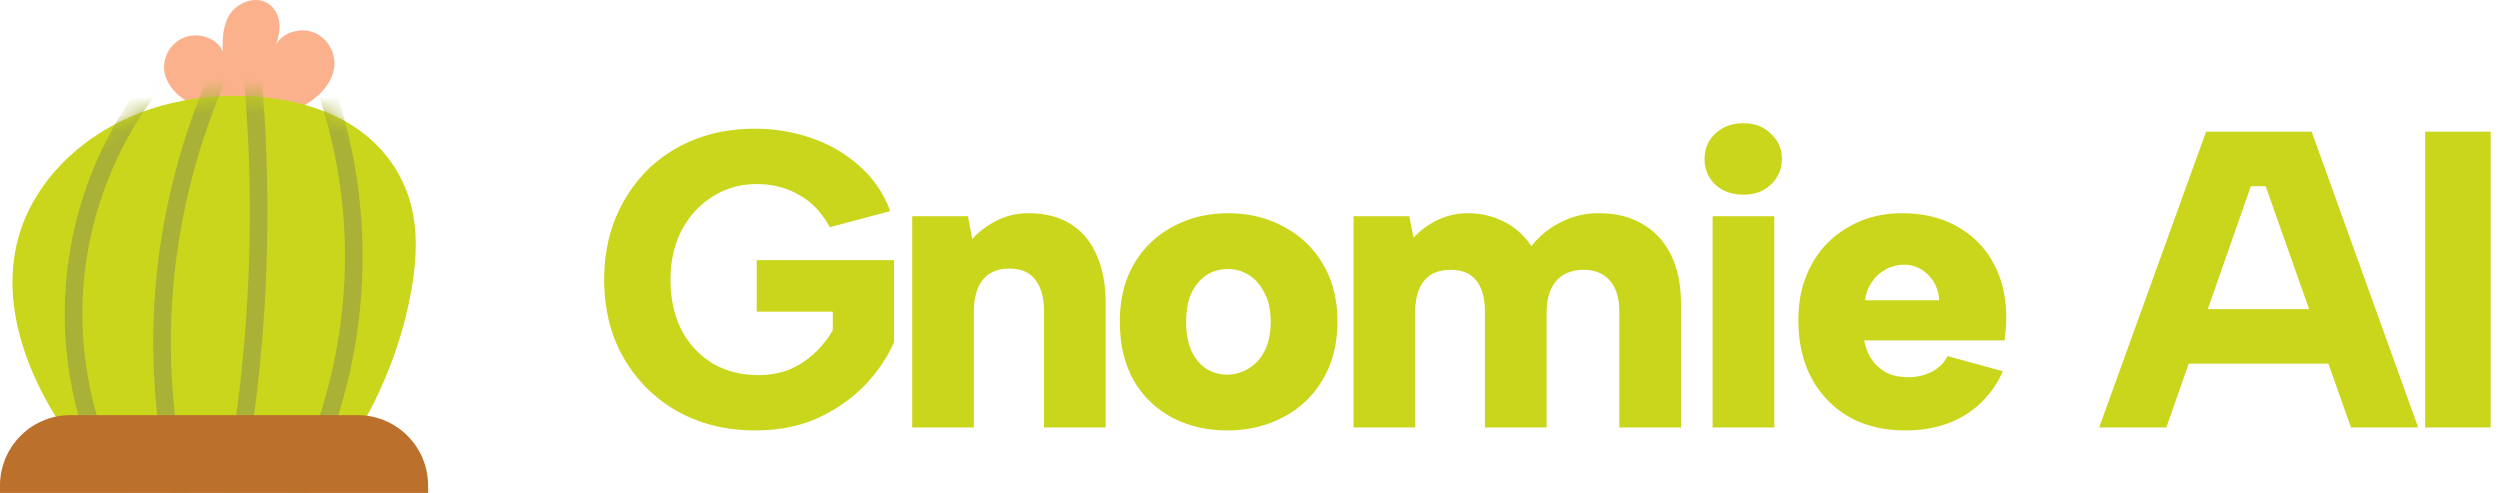 <svg fill="none"
  xmlns="http://www.w3.org/2000/svg" viewBox="0 0 142 28">
  <path d="M137.75 7.48h3.72v16.8h-3.72V7.48Zm-9.062 3.096h-.84l-4.8 13.704h-3.816l6.072-16.8h6l6.048 16.8h-3.816l-4.848-13.704Zm-5.4 6.984h9.792v3.096h-9.792V17.56Zm-15.045 6.888c-1.232 0-2.304-.256-3.216-.768a5.563 5.563 0 0 1-2.136-2.208c-.496-.944-.744-2.048-.744-3.312 0-1.168.248-2.208.744-3.12a5.364 5.364 0 0 1 2.088-2.136c.896-.528 1.912-.792 3.048-.792 1.2 0 2.24.248 3.12.744a5.126 5.126 0 0 1 2.064 2.064c.496.896.744 1.936.744 3.12 0 .192-.008.392-.024.6-.016.208-.04.44-.072.696h-7.968c.08.432.232.808.456 1.128.224.304.504.544.84.72.352.16.752.24 1.2.24a2.87 2.87 0 0 0 1.344-.312c.4-.208.696-.504.888-.888l3.144.864c-.48 1.072-1.2 1.904-2.16 2.496-.96.576-2.08.864-3.36.864Zm1.896-7.392a2.097 2.097 0 0 0-1.056-1.776 1.813 1.813 0 0 0-1.008-.24 2.193 2.193 0 0 0-1.752.984 2.171 2.171 0 0 0-.384 1.032h4.2ZM97.276 12.28h3.504v12h-3.504v-12Zm1.752-1.224c-.656 0-1.192-.192-1.608-.576-.4-.4-.6-.88-.6-1.44 0-.576.2-1.056.6-1.44.416-.4.952-.6 1.608-.6.64 0 1.16.2 1.56.6.416.384.624.864.624 1.44 0 .56-.208 1.04-.624 1.44-.4.384-.92.576-1.56.576ZM76.88 12.28h3.168l.24 1.224c.384-.416.84-.752 1.368-1.008a3.908 3.908 0 0 1 1.728-.384c.736 0 1.416.16 2.04.48.64.32 1.16.784 1.56 1.392a4.784 4.784 0 0 1 1.632-1.344 4.686 4.686 0 0 1 2.208-.528c.944 0 1.76.2 2.448.6.704.4 1.248.984 1.632 1.752.384.768.576 1.704.576 2.808v7.008h-3.504v-6.576c0-.768-.176-1.352-.528-1.752-.352-.416-.848-.624-1.488-.624-.672 0-1.192.208-1.56.624-.368.416-.552 1.024-.552 1.824v6.504h-3.504v-6.576c0-.768-.16-1.352-.48-1.752-.32-.416-.808-.624-1.464-.624-.672 0-1.176.208-1.512.624-.336.416-.504 1.008-.504 1.776v6.552H76.88v-12Zm-7.178 12.168c-1.168 0-2.216-.248-3.144-.744a5.396 5.396 0 0 1-2.184-2.136c-.512-.928-.768-2.024-.768-3.288 0-1.264.264-2.352.792-3.264a5.556 5.556 0 0 1 2.208-2.136c.944-.512 1.992-.768 3.144-.768 1.184 0 2.24.256 3.168.768a5.515 5.515 0 0 1 2.232 2.136c.544.912.816 1.992.816 3.24 0 1.28-.28 2.384-.84 3.312a5.477 5.477 0 0 1-2.256 2.136c-.944.496-2 .744-3.168.744Zm0-3.168c.416 0 .816-.112 1.2-.336.384-.224.688-.552.912-.984.24-.448.36-1.008.36-1.68 0-.672-.12-1.224-.36-1.656-.224-.448-.52-.784-.888-1.008a2.224 2.224 0 0 0-1.176-.336c-.448 0-.848.112-1.2.336-.352.224-.64.56-.864 1.008-.208.432-.312.984-.312 1.656 0 .672.104 1.232.312 1.68.208.432.488.76.84.984.352.224.744.336 1.176.336Zm-17.89-9h3.168l.24 1.296c.4-.432.872-.784 1.416-1.056a3.915 3.915 0 0 1 1.775-.408c.944 0 1.736.2 2.377.6.656.4 1.152.984 1.488 1.752.351.768.527 1.704.527 2.808v7.008H59.3v-6.576c0-.8-.168-1.408-.505-1.824-.32-.416-.808-.624-1.464-.624-.672 0-1.175.216-1.512.648-.336.416-.504 1.024-.504 1.824v6.552h-3.503v-12Zm-4.679.624c-.464-.848-1.056-1.464-1.776-1.848-.704-.4-1.496-.6-2.376-.6-.928 0-1.768.24-2.52.72-.736.464-1.32 1.104-1.752 1.92-.416.816-.624 1.744-.624 2.784 0 1.088.208 2.04.624 2.856.416.8 1 1.432 1.752 1.896.752.448 1.632.672 2.64.672.624 0 1.2-.104 1.728-.312.528-.224 1-.528 1.416-.912a5.638 5.638 0 0 0 1.056-1.32v-1.056h-4.32v-2.928h7.8v4.656c-.384.88-.944 1.704-1.68 2.472-.736.752-1.624 1.368-2.664 1.848-1.04.464-2.224.696-3.552.696-1.248 0-2.392-.208-3.432-.624a7.981 7.981 0 0 1-2.712-1.776 8.286 8.286 0 0 1-1.8-2.712c-.416-1.056-.624-2.208-.624-3.456 0-1.248.208-2.392.624-3.432a8.418 8.418 0 0 1 1.776-2.736 7.981 7.981 0 0 1 2.712-1.776c1.04-.416 2.184-.624 3.432-.624a9.65 9.65 0 0 1 3.288.552 7.825 7.825 0 0 1 2.712 1.608 6.243 6.243 0 0 1 1.704 2.52l-3.432.912Z" fill="#CAD61B"/>
  <path d="M13.377 6.311c-.881.042-1.788-.07-2.556-.452-.768-.38-1.378-1.058-1.485-1.836-.106-.774.362-1.62 1.181-1.914.817-.293 1.898.104 2.133.856-.01-.714-.01-1.465.368-2.095.378-.629 1.278-1.074 2.01-.774.51.21.795.723.84 1.22.042.497-.11.99-.265 1.471.155-.81 1.304-1.275 2.162-.965.859.31 1.327 1.207 1.214 2.02-.113.814-.72 1.527-1.472 2.004a4.787 4.787 0 0 1-4.13.465Z" fill="#FBB18C"/>
  <path d="M6.739 27.484c-2.02-1.413-3.343-3.246-4.315-5.125C.97 19.54.236 16.47 1.037 13.524c.8-2.946 3.278-5.75 7.06-7.17 3.782-1.42 8.875-1.214 12.008.835 1.71 1.12 2.74 2.679 3.195 4.283.452 1.603.361 3.262.087 4.885-.68 4.008-2.494 7.92-5.305 11.447-3.389-.317-6.845-.265-11.343-.32Z" fill="#CAD61B"/>
  <mask id="a" style="mask-type:luminance" maskUnits="userSpaceOnUse" x="0" y="5" width="24" height="23">
    <path d="M6.739 27.484c-2.02-1.414-3.343-3.247-4.315-5.125C.97 19.54.236 16.47 1.037 13.524c.8-2.947 3.278-5.751 7.06-7.17 3.782-1.42 8.875-1.214 12.008.835 1.71 1.12 2.74 2.678 3.195 4.282.452 1.604.361 3.263.087 4.886-.68 4.008-2.494 7.92-5.305 11.446-3.389-.316-6.845-.264-11.343-.32Z" fill="#fff"/>
  </mask>
  <g mask="url(#a)">
    <path d="M8.888 4.472C2.64 12.33 2.605 23.189 8.8 31.072" stroke="#A9B136" stroke-width="1" stroke-miterlimit="10"/>
  </g>
  <mask id="b" style="mask-type:luminance" maskUnits="userSpaceOnUse" x="0" y="5" width="24" height="23">
    <path d="M6.739 27.484c-2.02-1.414-3.343-3.247-4.315-5.125C.97 19.54.236 16.47 1.037 13.524c.8-2.947 3.278-5.751 7.06-7.17 3.782-1.42 8.875-1.214 12.008.835 1.71 1.12 2.74 2.678 3.195 4.282.452 1.604.361 3.263.087 4.886-.68 4.008-2.494 7.92-5.305 11.446-3.389-.316-6.845-.264-11.343-.32Z" fill="#fff"/>
  </mask>
  <g mask="url(#b)">
    <path d="M18.082 3.862c3.253 8.342 2.54 17.675-1.959 25.62" stroke="#A9B136" stroke-width="1" stroke-miterlimit="10"/>
  </g>
  <mask id="c" style="mask-type:luminance" maskUnits="userSpaceOnUse" x="0" y="5" width="24" height="23">
    <path d="M6.739 27.484c-2.02-1.414-3.343-3.247-4.315-5.125C.97 19.54.236 16.47 1.037 13.524c.8-2.947 3.278-5.751 7.06-7.17 3.782-1.42 8.875-1.214 12.008.835 1.71 1.12 2.74 2.678 3.195 4.282.452 1.604.361 3.263.087 4.886-.68 4.008-2.494 7.92-5.305 11.446-3.389-.316-6.845-.264-11.343-.32Z" fill="#fff"/>
  </mask>
  <g mask="url(#c)">
    <path d="M12.67 3.656c-3.73 8.164-4.476 17.226-2.113 25.726" stroke="#A9B136" stroke-width="1" stroke-miterlimit="10"/>
  </g>
  <mask id="d" style="mask-type:luminance" maskUnits="userSpaceOnUse" x="0" y="5" width="24" height="23">
    <path d="M6.739 27.484c-2.02-1.414-3.343-3.247-4.315-5.125C.97 19.54.236 16.47 1.037 13.524c.8-2.947 3.278-5.751 7.06-7.17 3.782-1.42 8.875-1.214 12.008.835 1.71 1.12 2.74 2.678 3.195 4.282.452 1.604.361 3.263.087 4.886-.68 4.008-2.494 7.92-5.305 11.446-3.389-.316-6.845-.264-11.343-.32Z" fill="#fff"/>
  </mask>
  <g mask="url(#d)">
    <path d="M14.183 2.633A87.576 87.576 0 0 1 12.45 31.72" stroke="#A9B136" stroke-width="1" stroke-miterlimit="10"/>
  </g>
  <path d="M0 27.58a4 4 0 0 1 4-4h16.316a4 4 0 0 1 4 4V28H0v-.42Z" fill="#BB712C"/>
</svg>
